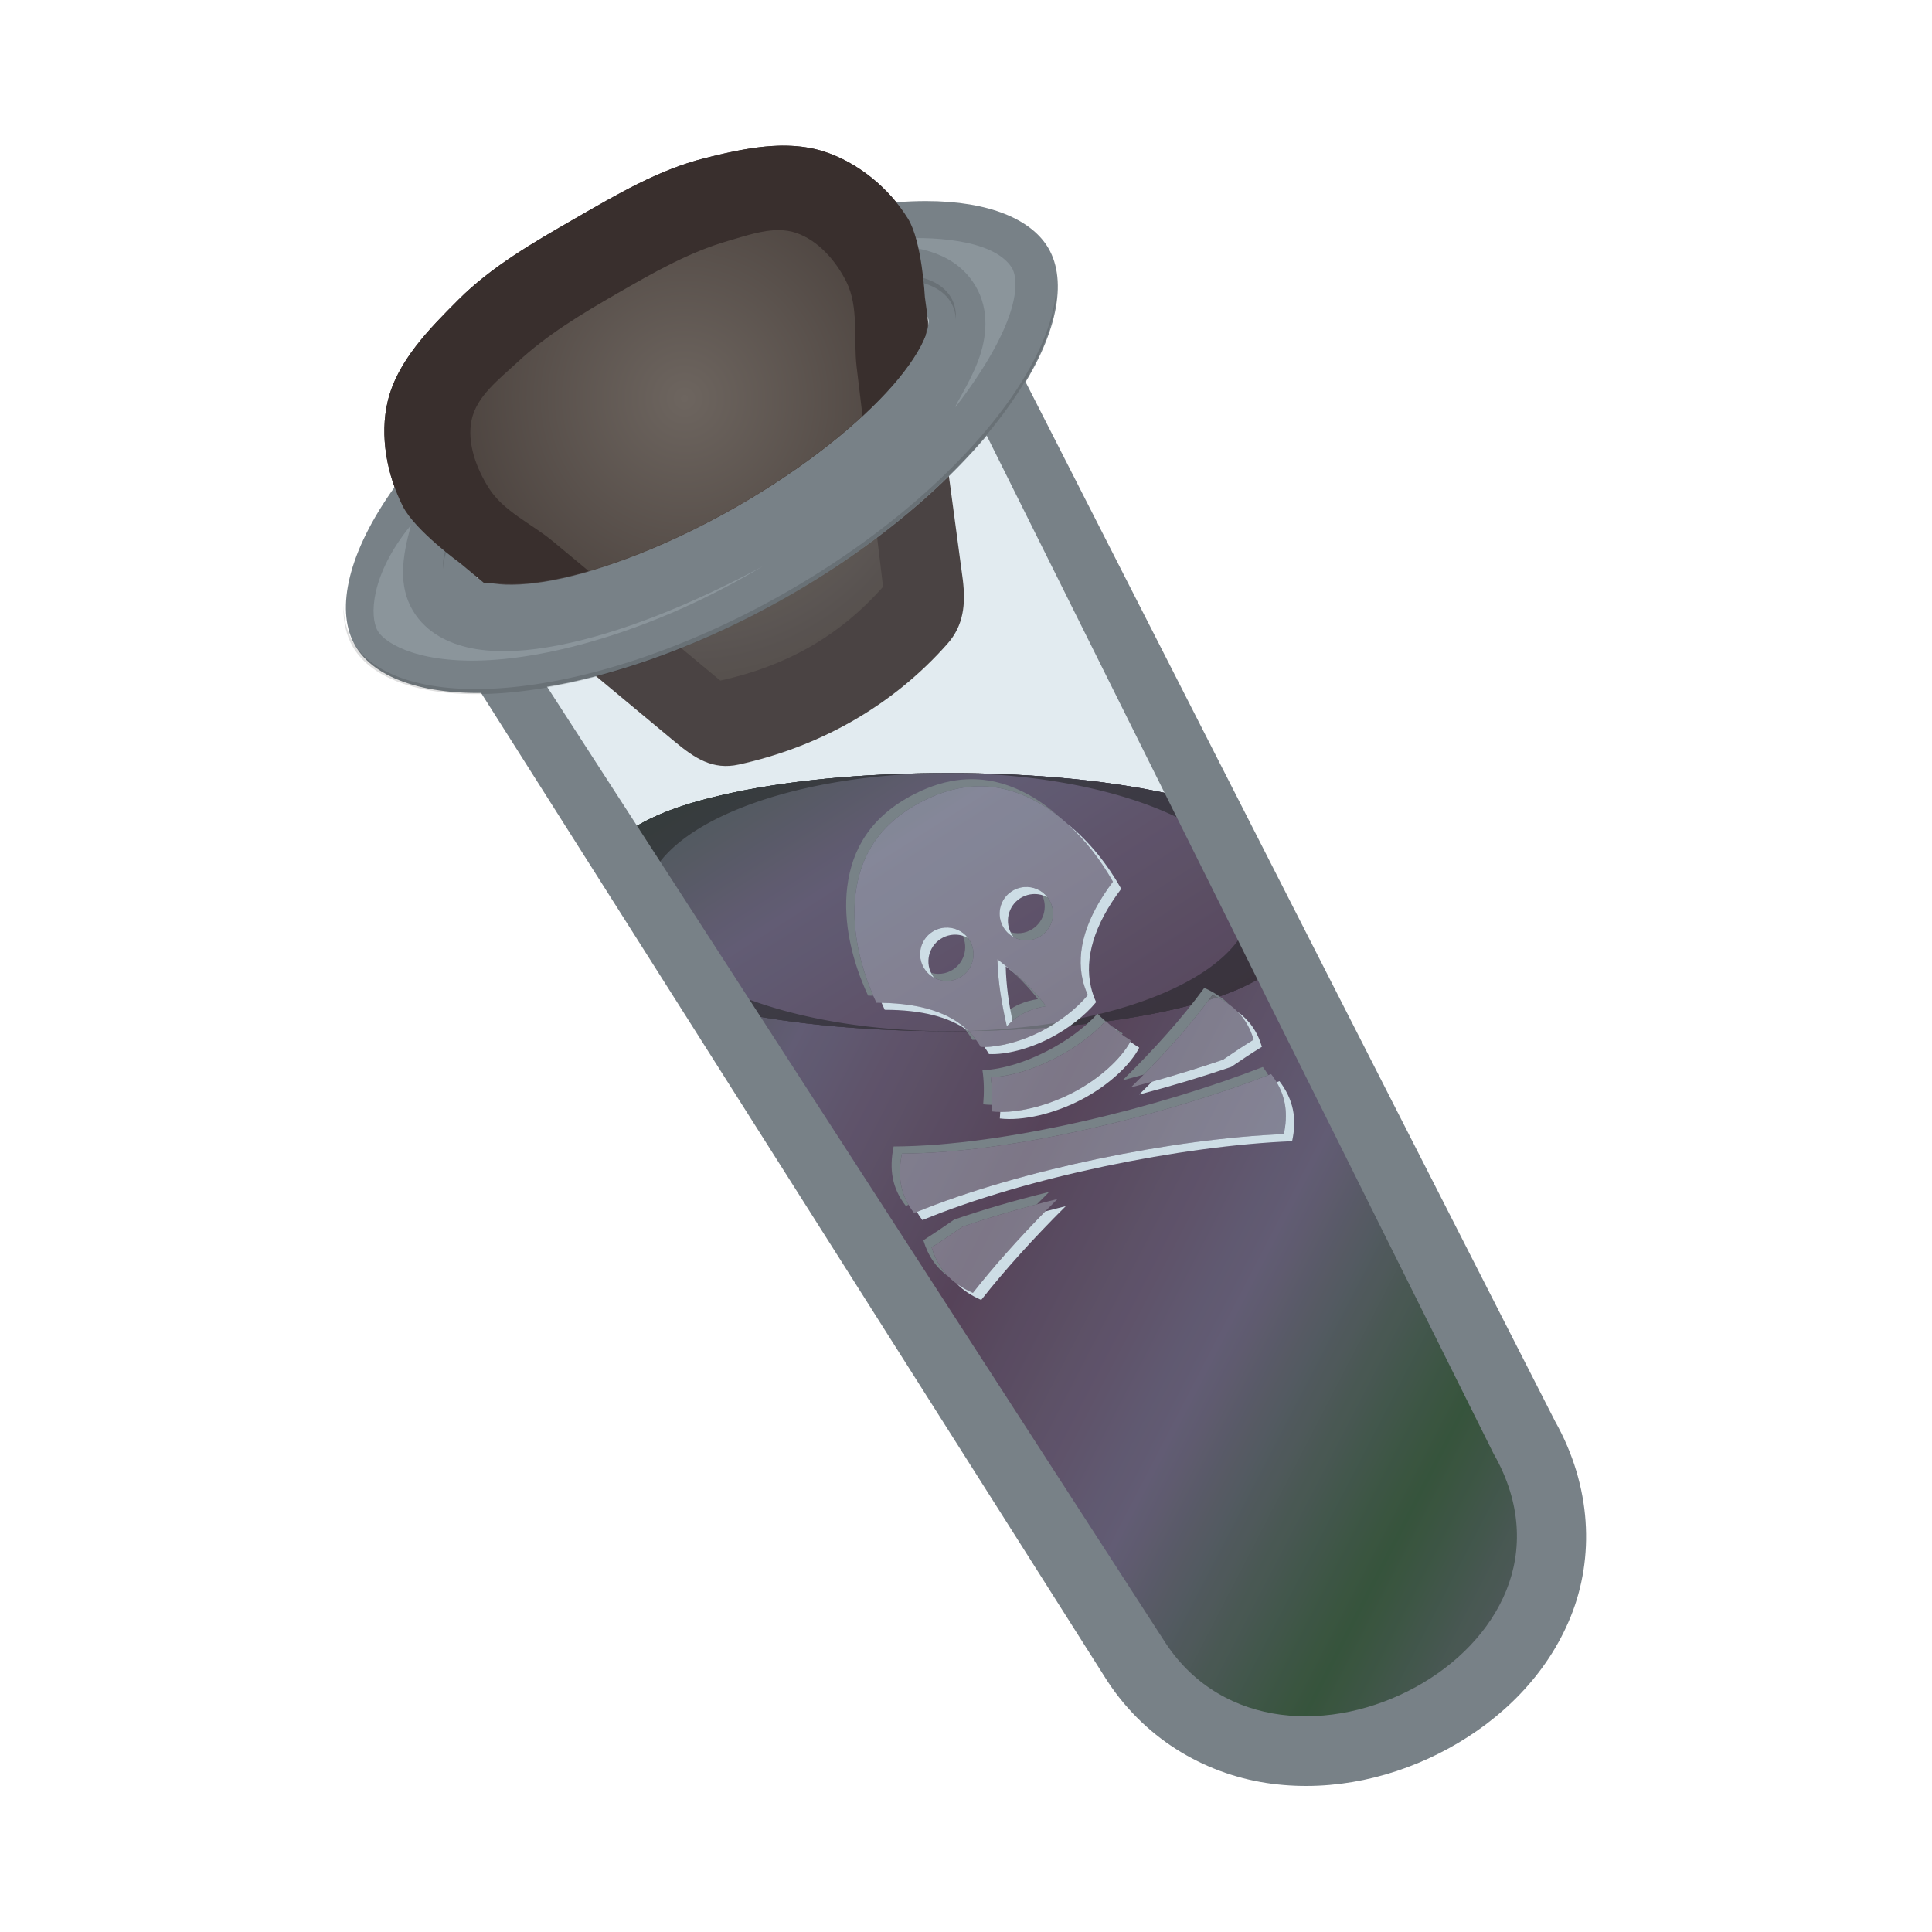 <svg height="500" viewBox="0 0 132.292 132.292" width="500" xmlns="http://www.w3.org/2000/svg" xmlns:xlink="http://www.w3.org/1999/xlink"><radialGradient id="a" cx="494.254" cy="332.559" gradientTransform="matrix(-.335 .13 -.133 -.342 276.547 68.068)" gradientUnits="userSpaceOnUse" r="43.257"><stop offset="0" stop-color="#6d655f"/><stop offset="1" stop-color="#463d39"/></radialGradient><linearGradient id="b" gradientTransform="matrix(391.584 0 0 -391.584 4037.17 7594.37)" gradientUnits="userSpaceOnUse" spreadMethod="pad" x1="0" x2="1" y1="0" y2="0"><stop offset="0" stop-color="#3e263e"/><stop offset=".511" stop-color="#4d435e"/><stop offset="1" stop-color="#183a1b"/></linearGradient><linearGradient id="c" gradientTransform="matrix(-.831 0 0 .833 365.428 -7.85)" gradientUnits="userSpaceOnUse" spreadMethod="reflect" x1="230.664" x2="275.069" xlink:href="#b" y1="118.146" y2="141.282"/><linearGradient id="d" gradientTransform="matrix(-.831 0 0 .833 365.428 -7.85)" gradientUnits="userSpaceOnUse" spreadMethod="reflect" x1="227.022" x2="264.269" xlink:href="#b" y1="62.274" y2="120.756"/><filter id="e" color-interpolation-filters="sRGB" height="1.051" width="1.03" x="-.015" y="-.026"><feGaussianBlur stdDeviation=".816"/></filter><filter id="f" color-interpolation-filters="sRGB" height="1.074" width="1.042" x="-.021" y="-.037"><feGaussianBlur stdDeviation="1.631"/></filter><filter id="g" color-interpolation-filters="sRGB" height="1.121" width="1.08" x="-.04" y="-.06"><feGaussianBlur stdDeviation="2.751"/></filter><filter id="h" color-interpolation-filters="sRGB" height="1.006" width="1.007" x="-.003" y="-.003"><feGaussianBlur stdDeviation=".038"/></filter><filter id="i" color-interpolation-filters="sRGB" height="1.006" width="1.007" x="-.003" y="-.003"><feGaussianBlur stdDeviation=".039"/></filter><filter id="j" color-interpolation-filters="sRGB" height="1.098" width="1.037" x="-.019" y="-.049"><feGaussianBlur stdDeviation=".435"/></filter><filter id="k" color-interpolation-filters="sRGB" height="1.011" width="1.004" x="-.002" y="-.005"><feGaussianBlur stdDeviation=".048"/></filter><g><path d="m44.605 24.667c-9.499 5.447-15.669 12.493-13.782 15.739l47 73.406.002.004c2.35 3.572 5.92 5.486 9.58 5.959 3.66.473 7.423-.386 10.643-2.148 3.22-1.761 5.938-4.451 7.307-7.848 1.361-3.376 1.239-7.459-.991-11.375l-39.145-77.722c-.649-1.116-2.165-1.637-4.262-1.62-4.002.033-10.121 2.03-16.354 5.604z" fill="#cddde5" opacity=".5"/><g stroke-width=".809" transform="matrix(-1.071 .617 .617 1.071 106.885 -33.797)"><path d="m52.4 20.364 5.995 14.619c.533 1.25 1.218 2.213 2.506 2.646 4.406 1.482 9.031 1.397 13.36.028 1.402-.444 1.937-1.51 2.447-2.889l5.345-14.454s1.275-2.847 1.191-4.346c-.109-1.952-.832-4.025-2.171-5.449-1.566-1.666-3.995-2.331-6.203-2.926-2.533-.683-5.217-.675-7.84-.674-2.645.002-5.361-.033-7.906.689-2.115.6-4.41 1.34-5.893 2.964-1.343 1.471-2.126 3.569-2.19 5.56-.048 1.481 1.358 4.233 1.358 4.233z" fill="#392f2d"/><path d="m56.809 13.716c-.857.974-1.147 2.449-1.065 3.744.1 1.585 1.246 2.923 1.869 4.384 1.602 3.757 4.806 11.271 4.806 11.271 3.48 1.171 6.872 1.119 10.406.001 0 0 2.785-7.531 4.178-11.297.537-1.453 1.553-2.811 1.612-4.359.049-1.297-.199-2.782-1.07-3.744-.904-.997-2.444-1.181-3.754-1.486-2.201-.513-4.499-.549-6.759-.549-2.26-0-4.565.005-6.759.549-1.219.303-2.634.543-3.464 1.486z" fill="url(#a)"/></g><g opacity=".95" stroke-width="1.202" transform="matrix(-.831 0 0 .833 298.355 -7.406)"><path d="m280.899 72.441c7.205 0 13.718.656 18.766 1.836 2.524.59 4.67 1.272 6.578 2.327.954.527 1.874 1.144 2.736 2.129-1.828 3.011-3.704 5.643-5.593 8.171l-38.539 59.028-.003.005c-2.827 4.288-7.121 6.585-11.524 7.153-4.402.568-8.929-.464-12.803-2.578-3.873-2.113-7.143-5.342-8.79-9.419-1.637-4.052-1.49-8.953 1.192-13.653l20.449-39.51c-.185-.176-.368-.362-.548-.567l6.349-12.281c.93-.298 1.915-.56 2.965-.805 5.048-1.18 11.558-1.836 18.764-1.836z" fill="url(#c)" opacity="1"/><g fill-rule="evenodd" stroke-width="1.202"><path d="m308.979 78.732c-.862-.984-1.782-1.602-2.736-2.129-1.908-1.054-4.054-1.736-6.578-2.326-5.048-1.18-11.56-1.836-18.766-1.836s-13.716.656-18.764 1.836c-1.051.246-2.036.507-2.965.805l-6.349 12.281c.862.984 1.782 1.6 2.736 2.127 1.908 1.054 4.054 1.736 6.578 2.326 5.048 1.18 11.558 1.838 18.764 1.838s13.718-.658 18.766-1.838c3.132-4.148 6.288-8.099 9.314-13.084z" filter="url(#k)" opacity="1"/><path d="m308.979 78.732c-.862-.984-1.782-1.602-2.736-2.129-1.908-1.054-4.054-1.736-6.578-2.326-5.048-1.18-11.56-1.836-18.766-1.836s-13.716.656-18.764 1.836c-1.051.246-2.036.507-2.965.805l-6.349 12.281c.862.984 1.782 1.6 2.736 2.127 1.908 1.054 4.054 1.736 6.578 2.326 5.048 1.18 11.558 1.838 18.764 1.838s13.718-.658 18.766-1.838c3.132-4.148 6.288-8.099 9.314-13.084z" fill="url(#d)" opacity="1"/><path d="m280.898 72.441c-7.205 0-13.716.656-18.764 1.836-1.051.246-2.035.507-2.965.804l-6.349 12.282c.862.984 1.782 1.6 2.736 2.127 1.908 1.054 4.054 1.737 6.578 2.327 5.048 1.18 11.558 1.838 18.764 1.838a25.004 10.606 0 0 1 -25.003-10.607 25.004 10.606 0 0 1 25.003-10.606zm.002 0a25.004 10.606 0 0 1 25.003 10.606 25.004 10.606 0 0 1 -.021.415c1.043-1.491 2.077-3.051 3.096-4.73-.862-.984-1.782-1.602-2.736-2.129-1.908-1.054-4.054-1.737-6.578-2.327-5.047-1.18-11.559-1.836-18.764-1.836zm21.108 16.291a25.004 10.606 0 0 1 -20.451 4.918c6.943-.039 13.214-.691 18.107-1.834.781-1.034 1.563-2.055 2.344-3.084z" filter="url(#j)" opacity=".75"/></g></g><g><path d="m44.605 24.667c-9.499 5.447-15.669 12.493-13.782 15.739l47 73.406.002.004c2.35 3.572 5.92 5.486 9.58 5.959 3.66.473 7.423-.386 10.643-2.148 3.22-1.761 5.938-4.451 7.307-7.848 1.361-3.376 1.239-7.459-.991-11.375l-39.145-77.722c-.649-1.116-2.165-1.637-4.262-1.62-4.002.033-10.121 2.03-16.354 5.604z" fill="#cddde5" opacity=".12"/><g transform="matrix(.997 -.078 .078 .997 -2.485 10.498)"><path d="m65.291 48.613c-1.024.018-2.117.246-3.29.734h-.001c-3.11 1.293-4.553 3.43-5.076 5.97-.486 2.363-.081 5.088.843 7.54 3.091.243 5.198 1.139 6.369 2.723.2.271.371.556.511.852 1.135.141 2.722-.124 4.208-.742 1.317-.548 2.548-1.363 3.384-2.228-.125-.345-.219-.705-.274-1.081-.288-1.98.532-4.187 2.593-6.52-1.036-2.252-2.665-4.457-4.684-5.808-1.365-.913-2.877-1.469-4.583-1.439zm3.195 7.135c.713.004 1.388.426 1.679 1.125.388.932-.055 2.004-.988 2.392-.933.388-2.001-.056-2.389-.989-.388-.932.053-2.0.985-2.387.233-.097.475-.142.712-.141zm-5.645 2.347c.713.004 1.388.426 1.678 1.125.388.932-.054 2.004-.987 2.392-.932.388-2.001-.056-2.389-.989-.388-.932.053-2.0.985-2.388.233-.097.475-.142.712-.141zm3.418 2.436c1.2 1.083 2.268 2.222 3.08 3.466-1.059.08-2.007.426-2.794 1.162-.221-1.491-.374-3.01-.286-4.628zm-1.084 8.031c.054.744.003 1.525-.13 2.327 1.553.309 3.758-.033 5.714-.871 1.923-.825 3.52-2.128 4.181-3.22-.606-.437-1.153-.93-1.612-1.48-1.03.955-2.319 1.726-3.676 2.29-1.471.612-3.024.992-4.478.955zm-6.473 4.729c-.429 1.524-.34 2.828.516 4.122 7.253-2.354 18.071-3.701 25.656-3.411.46-1.525.315-2.838-.542-4.167-7.192 2.17-17.931 4.023-25.63 3.456zm22.056-9.17c-1.673 1.949-3.773 3.946-6.074 5.877 2.255-.408 4.439-.885 6.432-1.398.749-.434 1.485-.839 2.201-1.206-.314-1.52-1.176-2.502-2.559-3.273zm-18.312 14.485c-.759.445-1.499.863-2.213 1.248.338 1.545 1.167 2.574 2.572 3.323 1.759-1.909 3.919-3.952 6.274-5.952-2.333.383-4.59.849-6.633 1.38z" fill="#cddde5" opacity=".33"/><path d="m64.762 48.084c-1.024.018-2.117.246-3.29.734h-.001c-3.11 1.293-4.553 3.43-5.076 5.97-.486 2.363-.081 5.088.843 7.54.12.009.235.022.351.033-.796-2.319-1.119-4.839-.665-7.043.523-2.54 1.965-4.676 5.076-5.97h.001c1.173-.488 2.266-.716 3.29-.734 1.706-.03 3.218.526 4.583 1.439.48.321.937.691 1.37 1.098-.584-.618-1.219-1.172-1.899-1.627-1.365-.913-2.877-1.469-4.583-1.439zm4.715 7.962c.061.093.115.192.159.299.388.932-.055 2.004-.988 2.392-.579.241-1.211.16-1.699-.158.472.722 1.403 1.03 2.228.687.932-.388 1.375-1.46.988-2.392-.147-.353-.391-.634-.688-.828zm-5.646 2.347c.061.093.115.192.159.299.388.932-.054 2.004-.987 2.392-.579.241-1.211.16-1.699-.158.472.722 1.403 1.03 2.228.687.933-.388 1.375-1.46.987-2.392-.147-.353-.391-.634-.688-.828zm3.133 2.8c.698.724 1.325 1.478 1.845 2.276-.881.066-1.684.318-2.382.823.036.29.075.58.118.868.786-.736 1.734-1.082 2.794-1.162-.649-.994-1.462-1.92-2.375-2.805zm13.265 2.399c-1.673 1.949-3.773 3.946-6.074 5.877.496-.09.987-.183 1.475-.28 1.929-1.676 3.688-3.39 5.128-5.068.404.225.761.468 1.075.737-.418-.492-.952-.903-1.605-1.267zm-16.861 1.16c.083.096.163.195.239.298.2.271.371.556.511.852.082.01.166.018.252.024-.073-.118-.15-.233-.234-.346-.222-.3-.478-.576-.768-.827zm9.431.037c-1.03.955-2.319 1.726-3.676 2.29-1.471.612-3.024.992-4.478.954.054.744.003 1.525-.13 2.327.189.037.387.065.593.084.083-.646.11-1.276.066-1.882 1.454.037 3.007-.343 4.478-.954 1.347-.56 2.628-1.324 3.654-2.27-.179-.177-.348-.359-.507-.549zm.752.783c.249.273.52.53.809.773.016-.026.035-.052.05-.077-.302-.218-.59-.45-.859-.696zm10.251 3.734c-7.192 2.17-17.93 4.023-25.629 3.456-.429 1.524-.341 2.828.516 4.122.064-.021.13-.04.194-.061-.534-1.105-.545-2.239-.18-3.532 7.629.562 18.242-1.253 25.432-3.398-.096-.196-.205-.392-.331-.588zm-15.253 7.39c-2.333.383-4.59.849-6.633 1.38-.759.445-1.499.863-2.213 1.249.243 1.11.74 1.952 1.521 2.617-.483-.571-.81-1.254-.992-2.088.714-.385 1.454-.803 2.213-1.249 1.622-.422 3.379-.801 5.201-1.132.297-.26.598-.519.903-.778z" fill="#788287" filter="url(#i)"/><path d="m71.773 51.68c1.149 1.217 2.098 2.688 2.785 4.181-2.061 2.333-2.881 4.54-2.593 6.52.054.376.149.736.274 1.081-.836.866-2.067 1.68-3.384 2.228-1.379.574-2.845.843-3.956.765.102.165.196.333.277.505 1.135.141 2.722-.124 4.208-.742 1.317-.548 2.548-1.363 3.384-2.228-.125-.345-.219-.705-.274-1.081-.288-1.98.532-4.187 2.593-6.52-.79-1.717-1.925-3.405-3.315-4.71zm-3.287 4.069c-.238-.001-.479.044-.712.141-.933.388-1.373 1.455-.985 2.387.147.353.392.636.69.83-.061-.094-.116-.194-.161-.301-.388-.932.053-2.0.985-2.387.233-.097.475-.142.712-.141.353.002.698.107.991.297-.339-.519-.915-.823-1.52-.826zm-5.645 2.347c-.238-.001-.479.044-.712.141-.933.388-1.373 1.456-.985 2.388.147.353.392.636.69.83-.061-.094-.116-.194-.161-.301-.388-.932.053-2.0.985-2.388.233-.097.475-.142.712-.141.353.002.697.107.99.297-.339-.519-.915-.823-1.519-.826zm3.418 2.436c-.088 1.618.065 3.138.286 4.628.133-.124.27-.236.411-.338-.152-1.214-.239-2.455-.168-3.76.241.218.476.439.705.661-.391-.405-.804-.802-1.235-1.191zm-8.14 2.357c.057.166.116.332.178.496 2.505.197 4.363.823 5.601 1.896-1.158-1.341-3.075-2.129-5.778-2.392zm24.244 2.499c.468.551.788 1.203.954 2.007-.715.367-1.451.772-2.2 1.206-1.554.4-3.227.777-4.957 1.118-.311.271-.626.54-.946.809 2.255-.408 4.44-.885 6.432-1.397.749-.434 1.485-.839 2.2-1.206-.223-1.076-.721-1.883-1.483-2.536zm-8.505.459c-.007.007-.015.013-.022.02.08.079.161.156.244.233-.076-.083-.15-.167-.222-.253zm1.032 1.027c-.689 1.076-2.253 2.338-4.131 3.143-1.718.737-3.629 1.089-5.121.955-.019.148-.039.296-.064.445 1.553.309 3.758-.032 5.714-.871 1.923-.825 3.519-2.129 4.181-3.22-.2-.144-.393-.295-.579-.452zm9.971 3.49c-.065.02-.132.039-.198.058.554 1.133.603 2.28.211 3.58-7.518-.288-18.211 1.034-25.462 3.35.095.197.206.394.335.59 7.253-2.354 18.072-3.701 25.656-3.411.46-1.525.315-2.838-.542-4.167zm-15.253 7.39c-.481.079-.958.163-1.432.249-2.003 1.749-3.84 3.512-5.371 5.174-.396-.211-.744-.445-1.051-.706.411.486.934.891 1.58 1.235 1.759-1.909 3.92-3.952 6.274-5.952z" fill="#cddde5" filter="url(#h)"/></g><g fill="#788187"><path d="m32.533 39.407 47.278 73.097c1.956 2.973 4.85 4.514 7.897 4.908 3.092.4 6.378-.333 9.2-1.876h.002c2.82-1.542 5.117-3.861 6.239-6.647 1.093-2.711 1.045-5.973-.851-9.301l-.029-.052-38.76-77.853 3.421-1.997 39.548 77.628c2.516 4.478 2.701 9.346 1.083 13.36-1.615 4.008-4.753 7.068-8.373 9.048-3.618 1.979-7.86 2.966-12.087 2.42-4.273-.552-8.517-2.84-11.262-7.012l-.027-.042-.011-.016-46.688-73.665z"/><path d="m60.942 17.079c.006-0.0.01.003.016.003 2.426-.017 4.786.562 5.972 2.602.865 1.488.704 3.24.115 4.774-.589 1.535-1.609 3.037-2.958 4.577-2.699 3.082-6.758 6.293-11.666 9.108-4.908 2.814-9.738 4.698-13.77 5.477-2.016.39-3.834.516-5.459.257-1.625-.259-3.215-.986-4.08-2.473-.865-1.488-.704-3.24-.115-4.774.589-1.535 1.611-3.037 2.96-4.577 2.699-3.082 6.756-6.293 11.664-9.108 6.442-3.694 12.678-5.828 17.321-5.866zm.033 3.967c-3.362.028-9.363 1.888-15.387 5.342-4.59 2.632-8.367 5.667-10.656 8.281-1.145 1.307-1.905 2.517-2.239 3.386-.334.87-.238 1.215-.159 1.351.079.135.349.404 1.283.553.933.149 2.371.097 4.085-.234 3.429-.663 7.964-2.393 12.554-5.025 4.59-2.632 8.367-5.668 10.656-8.283 1.145-1.307 1.907-2.515 2.241-3.385.334-.87.236-1.217.158-1.352-.108-.186-.773-.649-2.535-.635z"/><path d="m63.399 13.768v0c4.377.001 7.257 1.277 8.394 3.233 1.3 2.236.686 5.986-2.429 10.489-3.116 4.503-8.525 9.391-15.375 13.319-6.85 3.927-13.818 6.135-19.302 6.563-5.485.428-9.061-.918-10.361-3.154-1.3-2.236-.686-5.985 2.429-10.488 3.116-4.503 8.525-9.392 15.376-13.319 6.85-3.928 13.818-6.136 19.302-6.564.685-.054 1.341-.079 1.966-.079zm-2.44 5.296c-4.003.033-10.12 2.03-16.354 5.604-9.499 5.447-15.669 12.493-13.782 15.739 1.887 3.246 11.117 1.462 20.615-3.984 9.499-5.447 15.669-12.493 13.782-15.739-.649-1.116-2.164-1.637-4.262-1.62z"/></g><g opacity=".5" transform="matrix(-1 0 0 1 129.004 -1.363)"><path d="m1095.828 343.061c-2.324-6.054-3.023-13.21.545-19.348 4.906-8.437 14.497-10.675 23.945-10.598 18.035.149 41.905 8.095 66.621 21.926-24.659-14.48-50.255-22.169-69.186-23.648-9.183-.636-25.808-.17-30.692 7.475-2.094 3.604-1.959 14.424 14.515 35.961.536.074-3.425-5.715-5.749-11.769zm146.082 64.271c-3.568 6.138-10.084 9.058-16.488 10.08s-13.417.516-21.152-.979c-15.47-2.99-33.822-10.204-52.792-20.41 24.534 14.715 49.865 22.636 68.765 24.113 18.972 1.482 28.595-3.87 30.689-7.473 2.094-3.602 1.96-14.422-8.639-27.326 2.483 8.698 3.186 15.857-.382 21.994z" fill="#cddde5" filter="url(#g)" opacity=".66" transform="matrix(.265 0 0 .265 -228.353 -64.803)"/><path d="m213.818 78.734c-.18 8.102 3.435 18.523 11.594 30.314 11.775 17.018 32.22 35.495 58.109 50.34 25.89 14.842 52.226 23.187 72.953 24.807 20.729 1.619 34.246-3.47 39.16-11.922 1.689-2.905 2.523-6.487 2.412-10.627-.08 3.593-.903 6.73-2.412 9.326-4.915 8.452-18.431 13.541-39.16 11.922-20.727-1.619-47.064-9.965-72.953-24.807-25.889-14.845-46.334-33.32-58.109-50.338-7.728-11.169-11.383-21.111-11.594-29.016z" filter="url(#f)" opacity=".5" transform="scale(.265)"/><path d="m257.18 75.9c-7.926-.065-13.656 1.905-16.107 6.121-.964 1.659-1.367 3.583-1.262 5.717.087-1.62.497-3.101 1.262-4.416 2.452-4.217 8.181-6.186 16.107-6.121 15.128.125 38.25 7.671 61.809 21.18 31.047 17.802 52.681 40.125 53.352 53.771.724-13.493-21.298-36.693-53.352-55.072-23.559-13.509-46.681-21.055-61.809-21.18z" filter="url(#e)" opacity=".5" transform="scale(.265)"/></g><g stroke-width=".809" transform="matrix(-1.071 .617 .617 1.071 106.885 -33.797)"><path d="m54.83 9.285c-.592.357-1.134.779-1.598 1.286-1.343 1.471-2.126 3.569-2.191 5.56-.048 1.481 1.358 4.233 1.358 4.233l.405.989c.332.502.563.827.64.89.585.475 1.607 1.013 2.937 1.467 2.66.908 6.531 1.51 10.81 1.501 4.279-.009 8.155-.628 10.825-1.548 1.335-.46 2.363-1.004 2.957-1.485.043-.035.232-.139.493-.277l.587-1.587s1.275-2.846 1.191-4.346c-.109-1.952-.831-4.025-2.171-5.449-1.566-1.666-3.995-2.332-6.203-2.927-2.533-.683-5.217-.675-7.84-.674-2.645.002-5.361-.033-7.906.69-1.454.413-2.993.891-4.295 1.677z" fill="#392f2d"/><path d="m57.529 13.128c-.268.16-.513.352-.72.588-.857.974-1.146 2.449-1.065 3.744.1 1.585 1.246 2.923 1.869 4.384.356.834.606 1.422 1.067 2.503 2.396.54 5.341.869 8.511.863 3.352-.007 6.454-.389 8.925-.997.381-1.029.591-1.596.886-2.395.537-1.453 1.553-2.811 1.612-4.359.049-1.297-.198-2.782-1.07-3.744-.904-.997-2.444-1.181-3.754-1.486-2.201-.513-4.499-.549-6.759-.549-2.26-0-4.565.005-6.759.549-.915.227-1.939.419-2.744.899z" fill="url(#a)"/></g></g></g></svg>